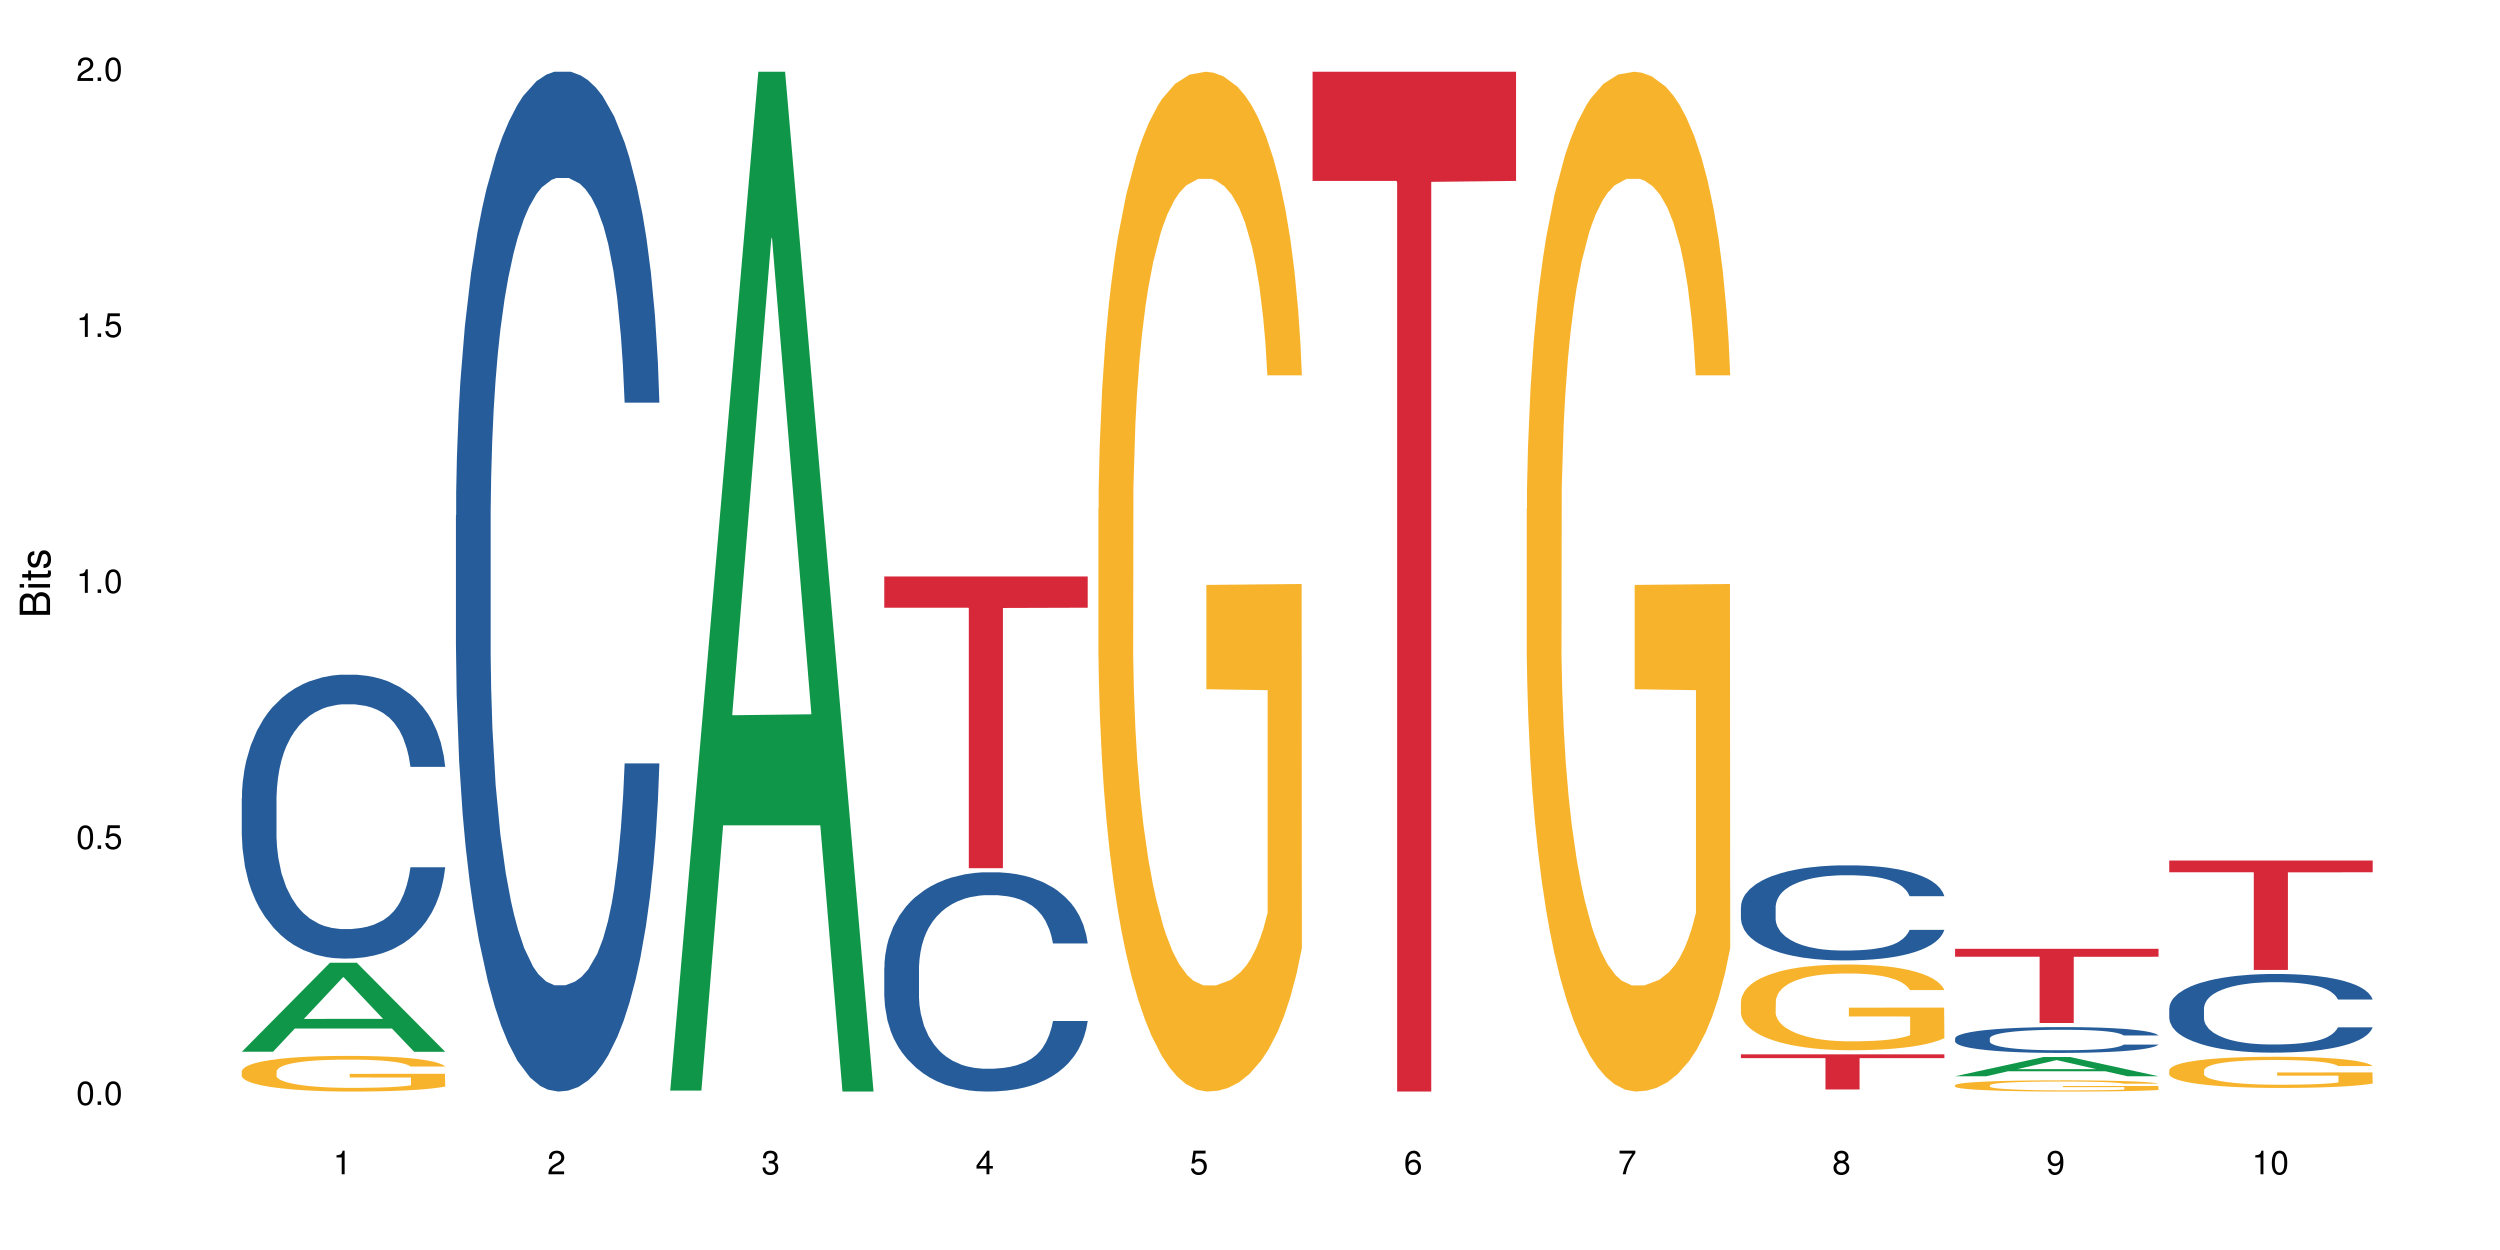 <?xml version="1.0" encoding="UTF-8"?>
<svg xmlns="http://www.w3.org/2000/svg" xmlns:xlink="http://www.w3.org/1999/xlink" width="720pt" height="360pt" viewBox="0 0 720 360" version="1.1">
<defs>
<g>
<symbol overflow="visible" id="glyph0-0">
<path style="stroke:none;" d=""/>
</symbol>
<symbol overflow="visible" id="glyph0-1">
<path style="stroke:none;" d="M 2.641 -6.797 C 2 -6.797 1.422 -6.531 1.078 -6.047 C 0.641 -5.453 0.406 -4.547 0.406 -3.297 C 0.406 -1 1.188 0.219 2.641 0.219 C 4.078 0.219 4.859 -1 4.859 -3.234 C 4.859 -4.562 4.656 -5.438 4.203 -6.047 C 3.844 -6.531 3.281 -6.797 2.641 -6.797 Z M 2.641 -6.047 C 3.547 -6.047 4 -5.125 4 -3.312 C 4 -1.375 3.562 -0.484 2.625 -0.484 C 1.734 -0.484 1.281 -1.422 1.281 -3.281 C 1.281 -5.141 1.734 -6.047 2.641 -6.047 Z M 2.641 -6.047 "/>
</symbol>
<symbol overflow="visible" id="glyph0-2">
<path style="stroke:none;" d="M 1.828 -1 L 0.828 -1 L 0.828 0 L 1.828 0 Z M 1.828 -1 "/>
</symbol>
<symbol overflow="visible" id="glyph0-3">
<path style="stroke:none;" d="M 4.562 -6.797 L 1.062 -6.797 L 0.547 -3.094 L 1.328 -3.094 C 1.719 -3.562 2.047 -3.734 2.578 -3.734 C 3.484 -3.734 4.062 -3.109 4.062 -2.094 C 4.062 -1.125 3.484 -0.531 2.578 -0.531 C 1.828 -0.531 1.375 -0.906 1.188 -1.672 L 0.328 -1.672 C 0.453 -1.109 0.547 -0.844 0.75 -0.594 C 1.125 -0.078 1.828 0.219 2.594 0.219 C 3.969 0.219 4.922 -0.781 4.922 -2.219 C 4.922 -3.562 4.031 -4.484 2.719 -4.484 C 2.25 -4.484 1.859 -4.359 1.469 -4.062 L 1.734 -5.969 L 4.562 -5.969 Z M 4.562 -6.797 "/>
</symbol>
<symbol overflow="visible" id="glyph0-4">
<path style="stroke:none;" d="M 2.484 -4.844 L 2.484 0 L 3.328 0 L 3.328 -6.797 L 2.766 -6.797 C 2.469 -5.75 2.281 -5.609 0.984 -5.453 L 0.984 -4.844 Z M 2.484 -4.844 "/>
</symbol>
<symbol overflow="visible" id="glyph0-5">
<path style="stroke:none;" d="M 4.859 -0.828 L 1.281 -0.828 C 1.359 -1.391 1.672 -1.75 2.5 -2.234 L 3.469 -2.75 C 4.406 -3.266 4.906 -3.969 4.906 -4.812 C 4.906 -5.375 4.672 -5.906 4.266 -6.266 C 3.859 -6.625 3.375 -6.797 2.719 -6.797 C 1.859 -6.797 1.219 -6.5 0.844 -5.922 C 0.609 -5.562 0.5 -5.125 0.484 -4.438 L 1.328 -4.438 C 1.359 -4.906 1.406 -5.188 1.531 -5.406 C 1.75 -5.812 2.188 -6.062 2.703 -6.062 C 3.469 -6.062 4.031 -5.516 4.031 -4.781 C 4.031 -4.25 3.719 -3.797 3.125 -3.438 L 2.234 -2.938 C 0.812 -2.141 0.406 -1.5 0.328 0 L 4.859 0 Z M 4.859 -0.828 "/>
</symbol>
<symbol overflow="visible" id="glyph0-6">
<path style="stroke:none;" d="M 2.125 -3.125 L 2.578 -3.125 C 3.516 -3.125 3.984 -2.703 3.984 -1.891 C 3.984 -1.031 3.469 -0.531 2.578 -0.531 C 1.656 -0.531 1.203 -0.984 1.156 -1.969 L 0.312 -1.969 C 0.344 -1.422 0.438 -1.078 0.609 -0.766 C 0.953 -0.109 1.625 0.219 2.547 0.219 C 3.953 0.219 4.859 -0.609 4.859 -1.906 C 4.859 -2.766 4.516 -3.25 3.703 -3.516 C 4.344 -3.766 4.656 -4.25 4.656 -4.938 C 4.656 -6.109 3.875 -6.797 2.578 -6.797 C 1.203 -6.797 0.484 -6.047 0.453 -4.609 L 1.297 -4.609 C 1.312 -5.016 1.344 -5.25 1.453 -5.453 C 1.641 -5.828 2.062 -6.062 2.594 -6.062 C 3.344 -6.062 3.797 -5.625 3.797 -4.906 C 3.797 -4.422 3.609 -4.141 3.25 -3.984 C 3.016 -3.891 2.719 -3.844 2.125 -3.844 Z M 2.125 -3.125 "/>
</symbol>
<symbol overflow="visible" id="glyph0-7">
<path style="stroke:none;" d="M 3.141 -1.625 L 3.141 0 L 3.984 0 L 3.984 -1.625 L 4.984 -1.625 L 4.984 -2.391 L 3.984 -2.391 L 3.984 -6.797 L 3.359 -6.797 L 0.266 -2.516 L 0.266 -1.625 Z M 3.141 -2.391 L 1 -2.391 L 3.141 -5.359 Z M 3.141 -2.391 "/>
</symbol>
<symbol overflow="visible" id="glyph0-8">
<path style="stroke:none;" d="M 4.781 -5.031 C 4.609 -6.141 3.891 -6.797 2.844 -6.797 C 2.094 -6.797 1.422 -6.438 1.031 -5.828 C 0.609 -5.172 0.406 -4.344 0.406 -3.094 C 0.406 -1.953 0.578 -1.234 0.984 -0.625 C 1.359 -0.078 1.953 0.219 2.703 0.219 C 3.984 0.219 4.922 -0.734 4.922 -2.078 C 4.922 -3.344 4.062 -4.234 2.844 -4.234 C 2.172 -4.234 1.641 -3.969 1.281 -3.469 C 1.281 -5.125 1.828 -6.047 2.797 -6.047 C 3.391 -6.047 3.797 -5.672 3.938 -5.031 Z M 2.734 -3.484 C 3.547 -3.484 4.062 -2.922 4.062 -2 C 4.062 -1.156 3.484 -0.531 2.703 -0.531 C 1.922 -0.531 1.328 -1.188 1.328 -2.047 C 1.328 -2.891 1.906 -3.484 2.734 -3.484 Z M 2.734 -3.484 "/>
</symbol>
<symbol overflow="visible" id="glyph0-9">
<path style="stroke:none;" d="M 4.984 -6.797 L 0.438 -6.797 L 0.438 -5.969 L 4.109 -5.969 C 2.5 -3.656 1.828 -2.234 1.328 0 L 2.219 0 C 2.594 -2.172 3.453 -4.047 4.984 -6.094 Z M 4.984 -6.797 "/>
</symbol>
<symbol overflow="visible" id="glyph0-10">
<path style="stroke:none;" d="M 3.75 -3.578 C 4.453 -4 4.688 -4.344 4.688 -4.984 C 4.688 -6.047 3.844 -6.797 2.641 -6.797 C 1.438 -6.797 0.594 -6.047 0.594 -4.984 C 0.594 -4.359 0.828 -4.016 1.516 -3.578 C 0.734 -3.203 0.359 -2.641 0.359 -1.891 C 0.359 -0.641 1.297 0.219 2.641 0.219 C 3.984 0.219 4.922 -0.641 4.922 -1.875 C 4.922 -2.641 4.531 -3.203 3.75 -3.578 Z M 2.641 -6.047 C 3.359 -6.047 3.812 -5.625 3.812 -4.969 C 3.812 -4.344 3.344 -3.922 2.641 -3.922 C 1.922 -3.922 1.453 -4.344 1.453 -4.984 C 1.453 -5.625 1.922 -6.047 2.641 -6.047 Z M 2.641 -3.203 C 3.484 -3.203 4.062 -2.672 4.062 -1.875 C 4.062 -1.062 3.484 -0.531 2.625 -0.531 C 1.797 -0.531 1.219 -1.078 1.219 -1.875 C 1.219 -2.672 1.797 -3.203 2.641 -3.203 Z M 2.641 -3.203 "/>
</symbol>
<symbol overflow="visible" id="glyph0-11">
<path style="stroke:none;" d="M 0.516 -1.547 C 0.672 -0.438 1.406 0.219 2.438 0.219 C 3.188 0.219 3.859 -0.141 4.266 -0.75 C 4.688 -1.406 4.891 -2.25 4.891 -3.484 C 4.891 -4.625 4.703 -5.359 4.312 -5.953 C 3.938 -6.5 3.344 -6.797 2.594 -6.797 C 1.297 -6.797 0.359 -5.844 0.359 -4.516 C 0.359 -3.25 1.234 -2.344 2.453 -2.344 C 3.094 -2.344 3.562 -2.578 4.016 -3.109 C 4 -1.453 3.469 -0.531 2.5 -0.531 C 1.906 -0.531 1.484 -0.906 1.359 -1.547 Z M 2.578 -6.062 C 3.375 -6.062 3.969 -5.406 3.969 -4.531 C 3.969 -3.688 3.375 -3.094 2.547 -3.094 C 1.734 -3.094 1.234 -3.672 1.234 -4.578 C 1.234 -5.438 1.797 -6.062 2.578 -6.062 Z M 2.578 -6.062 "/>
</symbol>
<symbol overflow="visible" id="glyph1-0">
<path style="stroke:none;" d=""/>
</symbol>
<symbol overflow="visible" id="glyph1-1">
<path style="stroke:none;" d="M 0 -0.953 L 0 -4.891 C 0 -5.719 -0.234 -6.344 -0.734 -6.797 C -1.188 -7.234 -1.812 -7.469 -2.5 -7.469 C -3.547 -7.469 -4.188 -7 -4.625 -5.875 C -4.984 -6.672 -5.641 -7.094 -6.531 -7.094 C -7.156 -7.094 -7.734 -6.859 -8.141 -6.391 C -8.562 -5.938 -8.75 -5.344 -8.75 -4.5 L -8.75 -0.953 Z M -4.984 -2.062 L -7.766 -2.062 L -7.766 -4.219 C -7.766 -4.844 -7.688 -5.203 -7.453 -5.5 C -7.219 -5.812 -6.859 -5.969 -6.375 -5.969 C -5.906 -5.969 -5.531 -5.812 -5.297 -5.5 C -5.062 -5.203 -4.984 -4.844 -4.984 -4.219 Z M -0.984 -2.062 L -4 -2.062 L -4 -4.781 C -4 -5.328 -3.859 -5.688 -3.578 -5.953 C -3.297 -6.219 -2.922 -6.359 -2.484 -6.359 C -2.062 -6.359 -1.688 -6.219 -1.406 -5.953 C -1.109 -5.688 -0.984 -5.328 -0.984 -4.781 Z M -0.984 -2.062 "/>
</symbol>
<symbol overflow="visible" id="glyph1-2">
<path style="stroke:none;" d="M -6.281 -1.797 L -6.281 -0.797 L 0 -0.797 L 0 -1.797 Z M -8.75 -1.797 L -8.75 -0.797 L -7.484 -0.797 L -7.484 -1.797 Z M -8.75 -1.797 "/>
</symbol>
<symbol overflow="visible" id="glyph1-3">
<path style="stroke:none;" d="M -6.281 -3.047 L -6.281 -2.016 L -8.016 -2.016 L -8.016 -1.016 L -6.281 -1.016 L -6.281 -0.172 L -5.469 -0.172 L -5.469 -1.016 L -0.719 -1.016 C -0.078 -1.016 0.281 -1.453 0.281 -2.234 C 0.281 -2.469 0.25 -2.719 0.188 -3.047 L -0.641 -3.047 C -0.609 -2.922 -0.594 -2.766 -0.594 -2.562 C -0.594 -2.141 -0.719 -2.016 -1.156 -2.016 L -5.469 -2.016 L -5.469 -3.047 Z M -6.281 -3.047 "/>
</symbol>
<symbol overflow="visible" id="glyph1-4">
<path style="stroke:none;" d="M -4.531 -5.25 C -5.766 -5.25 -6.469 -4.422 -6.469 -2.969 C -6.469 -1.516 -5.719 -0.562 -4.547 -0.562 C -3.562 -0.562 -3.094 -1.062 -2.734 -2.562 L -2.516 -3.484 C -2.344 -4.188 -2.094 -4.469 -1.625 -4.469 C -1.047 -4.469 -0.641 -3.875 -0.641 -3 C -0.641 -2.453 -0.797 -2 -1.062 -1.75 C -1.25 -1.594 -1.422 -1.531 -1.875 -1.469 L -1.875 -0.406 C -0.422 -0.453 0.281 -1.266 0.281 -2.922 C 0.281 -4.5 -0.5 -5.516 -1.719 -5.516 C -2.656 -5.516 -3.172 -4.984 -3.469 -3.734 L -3.703 -2.766 C -3.891 -1.953 -4.156 -1.609 -4.594 -1.609 C -5.172 -1.609 -5.547 -2.125 -5.547 -2.938 C -5.547 -3.75 -5.203 -4.172 -4.531 -4.203 Z M -4.531 -5.25 "/>
</symbol>
</g>
</defs>
<g id="surface76587">
<rect x="0" y="0" width="720" height="360" style="fill:rgb(100%,100%,100%);fill-opacity:1;stroke:none;"/>
<path style=" stroke:none;fill-rule:nonzero;fill:rgb(6.275%,58.824%,28.235%);fill-opacity:1;" d="M 69.629 302.895 L 69.691 302.871 L 95.047 277.262 L 102.746 277.262 L 128.223 302.918 L 119.273 302.918 L 112.887 296.223 L 84.902 296.223 L 78.645 302.895 L 69.629 302.895 L 87.598 293.449 L 110.32 293.426 L 98.988 281.453 L 98.863 281.43 L 98.738 281.5 L 87.535 293.426 L 87.598 293.449 Z M 69.629 302.895 "/>
<path style=" stroke:none;fill-rule:nonzero;fill:rgb(14.51%,36.078%,60%);fill-opacity:1;" d="M 69.629 229.895 L 69.699 229.82 L 69.699 228.027 L 69.914 225.188 L 70.414 221.602 L 70.914 219.133 L 72.203 214.727 L 73.988 210.465 L 75.848 207.176 L 77.203 205.234 L 78.418 203.738 L 81.207 200.973 L 82.992 199.555 L 84.922 198.281 L 87.281 197.012 L 88.996 196.266 L 92.852 195.07 L 95.711 194.547 L 97.926 194.32 L 102.715 194.32 L 105.574 194.621 L 107.645 194.996 L 109.93 195.594 L 111.859 196.266 L 115.219 197.91 L 118.219 200 L 119.578 201.199 L 121.723 203.516 L 123.367 205.758 L 124.508 207.699 L 125.797 210.465 L 126.938 213.828 L 127.797 217.641 L 128.223 220.852 L 118.219 220.852 L 117.719 217.863 L 117.148 215.547 L 116.078 212.484 L 115.004 210.316 L 113.504 208.148 L 112.148 206.727 L 110.289 205.309 L 108.645 204.41 L 106.93 203.738 L 105.285 203.289 L 102.141 202.844 L 98.5 202.844 L 97.141 202.992 L 94.355 203.59 L 92.852 204.113 L 90.711 205.16 L 89.207 206.129 L 87.422 207.625 L 86.207 208.895 L 84.707 210.84 L 83.637 212.559 L 82.422 215.023 L 81.707 216.891 L 81.062 218.984 L 80.492 221.449 L 80.062 224.066 L 79.777 226.832 L 79.633 229.523 L 79.633 241.105 L 79.777 243.797 L 80.133 246.934 L 81.062 251.496 L 82.422 255.457 L 83.992 258.594 L 85.492 260.836 L 86.352 261.883 L 87.492 263.078 L 89.281 264.574 L 91.852 266.066 L 93.352 266.664 L 95.641 267.262 L 97.996 267.562 L 101.141 267.562 L 103.93 267.262 L 105.785 266.891 L 107.715 266.293 L 110.359 265.02 L 112.004 263.824 L 113.434 262.406 L 114.504 260.984 L 115.219 259.789 L 116.293 257.473 L 117.148 254.934 L 117.793 252.316 L 118.219 249.777 L 128.223 249.777 L 127.797 252.766 L 127.152 255.68 L 126.508 257.848 L 125.508 260.461 L 124.367 262.777 L 122.723 265.395 L 121.363 267.113 L 119.578 268.98 L 117.934 270.402 L 116.148 271.672 L 113.504 273.168 L 111.789 273.914 L 109.93 274.586 L 107.715 275.184 L 104.93 275.707 L 101.93 276.008 L 99.141 276.082 L 96.141 275.934 L 93.926 275.633 L 90.996 274.961 L 87.352 273.617 L 84.707 272.195 L 82.633 270.777 L 80.848 269.281 L 78.848 267.262 L 76.273 263.977 L 74.703 261.434 L 73.633 259.34 L 72.418 256.426 L 71.559 253.812 L 70.559 249.625 L 69.844 244.32 L 69.629 240.211 Z M 69.629 229.895 "/>
<path style=" stroke:none;fill-rule:nonzero;fill:rgb(96.863%,70.196%,16.863%);fill-opacity:1;" d="M 69.629 308.496 L 69.699 308.488 L 69.699 308.301 L 69.988 307.879 L 70.703 307.297 L 71.629 306.82 L 72.629 306.441 L 73.273 306.246 L 74.344 305.965 L 75.273 305.758 L 77.633 305.336 L 80.633 304.941 L 82.277 304.773 L 84.137 304.613 L 86.777 304.434 L 87.992 304.371 L 91.711 304.219 L 95.926 304.125 L 100.57 304.098 L 102.715 304.105 L 105.645 304.145 L 109.645 304.246 L 111.934 304.34 L 113.719 304.434 L 115.578 304.559 L 117.863 304.746 L 120.008 304.969 L 121.723 305.195 L 123.438 305.477 L 124.867 305.777 L 126.082 306.105 L 127.152 306.5 L 127.797 306.828 L 128.223 307.156 L 118.293 307.156 L 117.719 306.828 L 117.078 306.574 L 116.004 306.266 L 114.934 306.039 L 113.863 305.863 L 111.859 305.617 L 110.145 305.469 L 108.004 305.336 L 105.93 305.25 L 103.57 305.195 L 102.141 305.176 L 98.355 305.176 L 94.926 305.242 L 92.926 305.316 L 91.496 305.391 L 89.496 305.531 L 88.281 305.645 L 87.566 305.723 L 85.422 306.012 L 83.992 306.273 L 83.207 306.453 L 82.207 306.734 L 81.492 306.988 L 80.707 307.363 L 80.277 307.645 L 79.703 308.281 L 79.633 309.969 L 79.848 310.328 L 80.277 310.711 L 80.848 311.051 L 81.707 311.406 L 82.562 311.68 L 84.062 312.043 L 85.352 312.289 L 86.352 312.449 L 88.281 312.699 L 89.066 312.785 L 90.922 312.953 L 92.852 313.086 L 95.211 313.199 L 96.996 313.254 L 99.855 313.301 L 103.5 313.301 L 107.789 313.246 L 110.504 313.168 L 112.359 313.094 L 113.574 313.027 L 115.078 312.926 L 116.148 312.832 L 117.148 312.73 L 118.363 312.57 L 118.363 310.328 L 100.715 310.316 L 100.715 309.266 L 128.152 309.258 L 128.223 312.926 L 126.723 313.18 L 124.867 313.422 L 123.078 313.609 L 121.223 313.77 L 118.578 313.949 L 116.434 314.062 L 113.148 314.191 L 110.145 314.277 L 107 314.332 L 104.215 314.359 L 100.93 314.371 L 97.996 314.352 L 94.855 314.297 L 92.352 314.219 L 90.066 314.125 L 87.781 314.004 L 84.922 313.809 L 83.062 313.648 L 81.133 313.453 L 79.203 313.215 L 77.488 312.965 L 76.348 312.766 L 75.203 312.543 L 73.988 312.262 L 72.844 311.941 L 71.988 311.648 L 71.203 311.32 L 70.629 311.012 L 70.059 310.59 L 69.773 310.254 L 69.629 309.961 Z M 69.629 308.496 "/>
<path style=" stroke:none;fill-rule:nonzero;fill:rgb(14.51%,36.078%,60%);fill-opacity:1;" d="M 131.309 148.457 L 131.379 148.188 L 131.379 141.742 L 131.594 131.543 L 132.094 118.656 L 132.594 109.797 L 133.883 93.957 L 135.668 78.652 L 137.523 66.84 L 138.883 59.859 L 140.098 54.492 L 142.883 44.559 L 144.672 39.457 L 146.602 34.891 L 148.957 30.328 L 150.672 27.645 L 154.531 23.348 L 157.391 21.469 L 159.605 20.664 L 164.395 20.664 L 167.25 21.738 L 169.324 23.078 L 171.609 25.227 L 173.539 27.645 L 176.898 33.551 L 179.898 41.066 L 181.258 45.363 L 183.402 53.684 L 185.043 61.738 L 186.188 68.719 L 187.473 78.652 L 188.617 90.734 L 189.477 104.426 L 189.902 115.969 L 179.898 115.969 L 179.398 105.23 L 178.828 96.91 L 177.758 85.902 L 176.684 78.117 L 175.184 70.332 L 173.824 65.23 L 171.969 60.129 L 170.324 56.906 L 168.609 54.492 L 166.965 52.879 L 163.82 51.27 L 160.176 51.27 L 158.82 51.805 L 156.031 53.953 L 154.531 55.832 L 152.387 59.59 L 150.887 63.082 L 149.102 68.449 L 147.887 73.016 L 146.387 79.996 L 145.312 86.172 L 144.098 95.031 L 143.387 101.742 L 142.742 109.258 L 142.172 118.117 L 141.742 127.516 L 141.457 137.449 L 141.312 147.113 L 141.312 188.727 L 141.457 198.391 L 141.812 209.668 L 142.742 226.043 L 144.098 240.273 L 145.672 251.547 L 147.172 259.602 L 148.031 263.359 L 149.172 267.656 L 150.961 273.027 L 153.531 278.395 L 155.031 280.543 L 157.32 282.691 L 159.676 283.766 L 162.82 283.766 L 165.609 282.691 L 167.465 281.348 L 169.395 279.199 L 172.039 274.637 L 173.684 270.34 L 175.113 265.242 L 176.184 260.141 L 176.898 255.844 L 177.969 247.52 L 178.828 238.395 L 179.473 228.996 L 179.898 219.867 L 189.902 219.867 L 189.477 230.609 L 188.832 241.078 L 188.188 248.863 L 187.188 258.262 L 186.047 266.582 L 184.402 275.98 L 183.043 282.152 L 181.258 288.867 L 179.613 293.969 L 177.828 298.531 L 175.184 303.898 L 173.469 306.586 L 171.609 309 L 169.395 311.148 L 166.609 313.027 L 163.605 314.102 L 160.82 314.371 L 157.82 313.832 L 155.605 312.762 L 152.676 310.344 L 149.031 305.512 L 146.387 300.41 L 144.312 295.309 L 142.527 289.941 L 140.527 282.691 L 137.953 270.879 L 136.383 261.75 L 135.309 254.234 L 134.094 243.762 L 133.238 234.367 L 132.238 219.332 L 131.523 200.27 L 131.309 185.504 Z M 131.309 148.457 "/>
<path style=" stroke:none;fill-rule:nonzero;fill:rgb(6.275%,58.824%,28.235%);fill-opacity:1;" d="M 192.988 314.094 L 193.051 313.82 L 218.402 20.664 L 226.105 20.664 L 251.582 314.371 L 242.629 314.371 L 236.246 237.703 L 208.262 237.703 L 202.004 314.094 L 192.988 314.094 L 210.953 205.988 L 233.68 205.711 L 222.348 68.648 L 222.223 68.375 L 222.098 69.199 L 210.891 205.711 L 210.953 205.988 Z M 192.988 314.094 "/>
<path style=" stroke:none;fill-rule:nonzero;fill:rgb(14.51%,36.078%,60%);fill-opacity:1;" d="M 254.668 278.703 L 254.738 278.645 L 254.738 277.258 L 254.953 275.066 L 255.453 272.293 L 255.953 270.391 L 257.238 266.984 L 259.027 263.695 L 260.883 261.156 L 262.242 259.656 L 263.457 258.5 L 266.242 256.363 L 268.031 255.27 L 269.957 254.285 L 272.316 253.305 L 274.031 252.73 L 277.891 251.805 L 280.75 251.402 L 282.965 251.227 L 287.75 251.227 L 290.609 251.457 L 292.684 251.746 L 294.969 252.211 L 296.898 252.73 L 300.258 254 L 303.258 255.613 L 304.617 256.539 L 306.758 258.328 L 308.402 260.059 L 309.547 261.559 L 310.832 263.695 L 311.977 266.293 L 312.832 269.234 L 313.262 271.719 L 303.258 271.719 L 302.758 269.41 L 302.188 267.621 L 301.113 265.254 L 300.043 263.578 L 298.543 261.906 L 297.184 260.809 L 295.328 259.711 L 293.684 259.02 L 291.969 258.5 L 290.324 258.152 L 287.18 257.809 L 283.535 257.809 L 282.18 257.922 L 279.391 258.387 L 277.891 258.789 L 275.746 259.598 L 274.246 260.348 L 272.461 261.5 L 271.246 262.484 L 269.746 263.984 L 268.672 265.312 L 267.457 267.215 L 266.742 268.66 L 266.102 270.273 L 265.527 272.18 L 265.102 274.199 L 264.812 276.336 L 264.672 278.414 L 264.672 287.359 L 264.812 289.438 L 265.172 291.859 L 266.102 295.383 L 267.457 298.441 L 269.031 300.863 L 270.531 302.598 L 271.387 303.406 L 272.531 304.328 L 274.316 305.48 L 276.891 306.637 L 278.391 307.098 L 280.676 307.559 L 283.035 307.789 L 286.18 307.789 L 288.965 307.559 L 290.824 307.27 L 292.754 306.809 L 295.398 305.828 L 297.043 304.906 L 298.469 303.809 L 299.543 302.711 L 300.258 301.789 L 301.328 300 L 302.188 298.035 L 302.828 296.016 L 303.258 294.055 L 313.262 294.055 L 312.832 296.363 L 312.191 298.613 L 311.547 300.289 L 310.547 302.309 L 309.402 304.098 L 307.762 306.117 L 306.402 307.445 L 304.617 308.887 L 302.973 309.984 L 301.188 310.965 L 298.543 312.121 L 296.828 312.695 L 294.969 313.215 L 292.754 313.68 L 289.969 314.082 L 286.965 314.312 L 284.18 314.371 L 281.176 314.254 L 278.961 314.023 L 276.031 313.504 L 272.387 312.465 L 269.746 311.371 L 267.672 310.273 L 265.887 309.117 L 263.887 307.559 L 261.312 305.02 L 259.742 303.059 L 258.668 301.441 L 257.453 299.191 L 256.598 297.172 L 255.598 293.938 L 254.883 289.84 L 254.668 286.668 Z M 254.668 278.703 "/>
<path style=" stroke:none;fill-rule:nonzero;fill:rgb(83.922%,15.686%,22.353%);fill-opacity:1;" d="M 254.668 166.027 L 313.262 166.027 L 313.262 175.02 L 288.84 175.098 L 288.84 250.047 L 279.016 250.047 L 279.016 175.176 L 278.875 175.02 L 254.668 175.02 Z M 254.668 166.027 "/>
<path style=" stroke:none;fill-rule:nonzero;fill:rgb(96.863%,70.196%,16.863%);fill-opacity:1;" d="M 316.348 146.461 L 316.418 146.191 L 316.418 140.828 L 316.703 128.758 L 317.418 112.129 L 318.348 98.449 L 319.348 87.719 L 319.992 82.086 L 321.062 74.039 L 321.992 68.141 L 324.348 56.07 L 327.352 44.805 L 328.992 39.977 L 330.852 35.414 L 333.496 30.32 L 334.711 28.441 L 338.426 24.148 L 342.641 21.469 L 347.289 20.664 L 349.43 20.93 L 352.359 22.004 L 356.363 24.953 L 358.648 27.637 L 360.434 30.32 L 362.293 33.805 L 364.578 39.172 L 366.723 45.609 L 368.438 52.047 L 370.152 60.094 L 371.582 68.676 L 372.797 78.062 L 373.871 89.328 L 374.512 98.715 L 374.941 108.105 L 365.008 108.105 L 364.438 98.715 L 363.793 91.477 L 362.723 82.625 L 361.648 76.188 L 360.578 71.09 L 358.578 64.117 L 356.863 59.824 L 354.719 56.07 L 352.645 53.656 L 350.289 52.047 L 348.859 51.508 L 345.07 51.508 L 341.641 53.387 L 339.641 55.531 L 338.211 57.68 L 336.211 61.703 L 334.996 64.922 L 334.281 67.066 L 332.137 75.383 L 330.707 82.891 L 329.922 87.988 L 328.922 96.035 L 328.207 103.277 L 327.422 114.004 L 326.992 122.051 L 326.422 140.293 L 326.352 188.574 L 326.562 198.766 L 326.992 209.762 L 327.566 219.418 L 328.422 229.609 L 329.281 237.391 L 330.781 247.852 L 332.066 254.824 L 333.066 259.383 L 334.996 266.625 L 335.781 269.039 L 337.641 273.867 L 339.57 277.625 L 341.93 280.844 L 343.715 282.453 L 346.574 283.793 L 350.219 283.793 L 354.504 282.184 L 357.219 280.039 L 359.078 277.891 L 360.293 276.016 L 361.793 273.062 L 362.863 270.383 L 363.867 267.43 L 365.078 262.871 L 365.078 198.766 L 347.43 198.496 L 347.43 168.457 L 374.871 168.188 L 374.941 273.062 L 373.441 280.305 L 371.582 287.281 L 369.797 292.645 L 367.938 297.203 L 365.293 302.301 L 363.152 305.52 L 359.863 309.273 L 356.863 311.688 L 353.719 313.297 L 350.93 314.102 L 347.645 314.371 L 344.715 313.836 L 341.57 312.227 L 339.07 310.078 L 336.781 307.398 L 334.496 303.91 L 331.637 298.277 L 329.781 293.719 L 327.852 288.086 L 325.922 281.379 L 324.207 274.137 L 323.062 268.504 L 321.918 262.066 L 320.703 254.02 L 319.562 244.898 L 318.703 236.586 L 317.918 227.195 L 317.348 218.344 L 316.773 206.277 L 316.488 196.621 L 316.348 188.305 Z M 316.348 146.461 "/>
<path style=" stroke:none;fill-rule:nonzero;fill:rgb(83.922%,15.686%,22.353%);fill-opacity:1;" d="M 378.023 20.664 L 436.621 20.664 L 436.621 52.102 L 412.199 52.379 L 412.199 314.371 L 402.375 314.371 L 402.375 52.652 L 402.23 52.102 L 378.023 52.102 Z M 378.023 20.664 "/>
<path style=" stroke:none;fill-rule:nonzero;fill:rgb(96.863%,70.196%,16.863%);fill-opacity:1;" d="M 439.703 146.461 L 439.777 146.191 L 439.777 140.828 L 440.062 128.758 L 440.777 112.129 L 441.707 98.449 L 442.707 87.719 L 443.348 82.086 L 444.422 74.039 L 445.348 68.141 L 447.707 56.07 L 450.707 44.805 L 452.352 39.977 L 454.211 35.414 L 456.855 30.32 L 458.07 28.441 L 461.785 24.148 L 466 21.469 L 470.645 20.664 L 472.789 20.93 L 475.719 22.004 L 479.719 24.953 L 482.008 27.637 L 483.793 30.32 L 485.652 33.805 L 487.938 39.172 L 490.082 45.609 L 491.797 52.047 L 493.512 60.094 L 494.941 68.676 L 496.156 78.062 L 497.227 89.328 L 497.871 98.715 L 498.301 108.105 L 488.367 108.105 L 487.797 98.715 L 487.152 91.477 L 486.082 82.625 L 485.008 76.188 L 483.938 71.09 L 481.938 64.117 L 480.223 59.824 L 478.078 56.07 L 476.004 53.656 L 473.648 52.047 L 472.219 51.508 L 468.43 51.508 L 465 53.387 L 463 55.531 L 461.57 57.68 L 459.57 61.703 L 458.355 64.922 L 457.641 67.066 L 455.496 75.383 L 454.066 82.891 L 453.281 87.988 L 452.281 96.035 L 451.566 103.277 L 450.781 114.004 L 450.352 122.051 L 449.781 140.293 L 449.707 188.574 L 449.922 198.766 L 450.352 209.762 L 450.922 219.418 L 451.781 229.609 L 452.637 237.391 L 454.141 247.852 L 455.426 254.824 L 456.426 259.383 L 458.355 266.625 L 459.141 269.039 L 461 273.867 L 462.93 277.625 L 465.285 280.844 L 467.074 282.453 L 469.93 283.793 L 473.574 283.793 L 477.863 282.184 L 480.578 280.039 L 482.438 277.891 L 483.652 276.016 L 485.152 273.062 L 486.223 270.383 L 487.223 267.43 L 488.438 262.871 L 488.438 198.766 L 470.789 198.496 L 470.789 168.457 L 498.227 168.188 L 498.301 273.062 L 496.801 280.305 L 494.941 287.281 L 493.156 292.645 L 491.297 297.203 L 488.652 302.301 L 486.508 305.52 L 483.223 309.273 L 480.223 311.688 L 477.078 313.297 L 474.289 314.102 L 471.004 314.371 L 468.074 313.836 L 464.93 312.227 L 462.43 310.078 L 460.141 307.398 L 457.855 303.91 L 454.996 298.277 L 453.137 293.719 L 451.211 288.086 L 449.281 281.379 L 447.566 274.137 L 446.422 268.504 L 445.277 262.066 L 444.062 254.02 L 442.922 244.898 L 442.062 236.586 L 441.277 227.195 L 440.703 218.344 L 440.133 206.277 L 439.848 196.621 L 439.703 188.305 Z M 439.703 146.461 "/>
<path style=" stroke:none;fill-rule:nonzero;fill:rgb(14.51%,36.078%,60%);fill-opacity:1;" d="M 501.383 261.141 L 501.453 261.113 L 501.453 260.512 L 501.668 259.562 L 502.168 258.363 L 502.668 257.535 L 503.957 256.059 L 505.742 254.633 L 507.602 253.531 L 508.957 252.883 L 510.172 252.379 L 512.961 251.453 L 514.746 250.98 L 516.676 250.555 L 519.035 250.129 L 520.75 249.879 L 524.605 249.477 L 527.465 249.305 L 529.68 249.227 L 534.469 249.227 L 537.328 249.328 L 539.398 249.453 L 541.688 249.652 L 543.613 249.879 L 546.973 250.43 L 549.977 251.129 L 551.332 251.531 L 553.477 252.305 L 555.121 253.055 L 556.262 253.707 L 557.551 254.633 L 558.691 255.758 L 559.551 257.035 L 559.98 258.109 L 549.977 258.109 L 549.473 257.109 L 548.902 256.336 L 547.832 255.309 L 546.758 254.582 L 545.258 253.855 L 543.902 253.383 L 542.043 252.906 L 540.398 252.605 L 538.684 252.379 L 537.039 252.23 L 533.898 252.082 L 530.254 252.082 L 528.895 252.129 L 526.109 252.332 L 524.605 252.508 L 522.465 252.855 L 520.961 253.18 L 519.176 253.684 L 517.961 254.109 L 516.461 254.758 L 515.391 255.332 L 514.176 256.16 L 513.461 256.785 L 512.816 257.484 L 512.246 258.312 L 511.816 259.188 L 511.531 260.113 L 511.387 261.016 L 511.387 264.895 L 511.531 265.793 L 511.887 266.844 L 512.816 268.371 L 514.176 269.695 L 515.746 270.75 L 517.246 271.5 L 518.105 271.848 L 519.246 272.25 L 521.035 272.75 L 523.605 273.25 L 525.105 273.449 L 527.395 273.652 L 529.754 273.75 L 532.895 273.75 L 535.684 273.652 L 537.543 273.527 L 539.469 273.324 L 542.113 272.898 L 543.758 272.5 L 545.188 272.023 L 546.258 271.551 L 546.973 271.148 L 548.047 270.371 L 548.902 269.523 L 549.547 268.645 L 549.977 267.797 L 559.98 267.797 L 559.551 268.797 L 558.906 269.773 L 558.266 270.496 L 557.262 271.375 L 556.121 272.148 L 554.477 273.023 L 553.117 273.602 L 551.332 274.227 L 549.688 274.703 L 547.902 275.129 L 545.258 275.629 L 543.543 275.879 L 541.688 276.102 L 539.469 276.305 L 536.684 276.477 L 533.684 276.578 L 530.895 276.605 L 527.895 276.555 L 525.68 276.453 L 522.75 276.227 L 519.105 275.777 L 516.461 275.301 L 514.391 274.828 L 512.602 274.328 L 510.602 273.652 L 508.027 272.551 L 506.457 271.699 L 505.387 271 L 504.172 270.023 L 503.312 269.148 L 502.312 267.746 L 501.598 265.969 L 501.383 264.594 Z M 501.383 261.141 "/>
<path style=" stroke:none;fill-rule:nonzero;fill:rgb(96.863%,70.196%,16.863%);fill-opacity:1;" d="M 501.383 288.359 L 501.453 288.336 L 501.453 287.887 L 501.742 286.871 L 502.457 285.473 L 503.383 284.32 L 504.383 283.422 L 505.027 282.945 L 506.102 282.27 L 507.027 281.773 L 509.387 280.758 L 512.387 279.812 L 514.031 279.406 L 515.891 279.023 L 518.535 278.594 L 519.75 278.438 L 523.465 278.078 L 527.68 277.852 L 532.324 277.781 L 534.469 277.805 L 537.398 277.895 L 541.398 278.145 L 543.688 278.371 L 545.473 278.594 L 547.332 278.887 L 549.617 279.34 L 551.762 279.879 L 553.477 280.422 L 555.191 281.098 L 556.621 281.82 L 557.836 282.609 L 558.906 283.555 L 559.551 284.344 L 559.98 285.133 L 550.047 285.133 L 549.473 284.344 L 548.832 283.734 L 547.758 282.992 L 546.688 282.449 L 545.617 282.023 L 543.613 281.438 L 541.898 281.074 L 539.758 280.758 L 537.684 280.555 L 535.324 280.422 L 533.898 280.375 L 530.109 280.375 L 526.68 280.535 L 524.68 280.715 L 523.25 280.895 L 521.25 281.234 L 520.035 281.504 L 519.32 281.684 L 517.176 282.383 L 515.746 283.016 L 514.961 283.441 L 513.961 284.121 L 513.246 284.727 L 512.461 285.629 L 512.031 286.305 L 511.461 287.84 L 511.387 291.898 L 511.602 292.754 L 512.031 293.68 L 512.602 294.492 L 513.461 295.348 L 514.316 296.004 L 515.816 296.883 L 517.105 297.469 L 518.105 297.852 L 520.035 298.461 L 520.82 298.664 L 522.68 299.07 L 524.605 299.383 L 526.965 299.656 L 528.75 299.789 L 531.609 299.902 L 535.254 299.902 L 539.543 299.77 L 542.258 299.586 L 544.113 299.406 L 545.328 299.25 L 546.832 299 L 547.902 298.777 L 548.902 298.527 L 550.117 298.145 L 550.117 292.754 L 532.469 292.734 L 532.469 290.207 L 559.906 290.184 L 559.98 299 L 558.477 299.609 L 556.621 300.195 L 554.832 300.648 L 552.977 301.031 L 550.332 301.457 L 548.188 301.73 L 544.902 302.047 L 541.898 302.25 L 538.754 302.383 L 535.969 302.449 L 532.684 302.473 L 529.754 302.43 L 526.609 302.293 L 524.105 302.113 L 521.82 301.887 L 519.535 301.594 L 516.676 301.121 L 514.816 300.738 L 512.887 300.266 L 510.957 299.699 L 509.242 299.09 L 508.102 298.617 L 506.957 298.078 L 505.742 297.398 L 504.598 296.633 L 503.742 295.934 L 502.957 295.145 L 502.383 294.402 L 501.812 293.387 L 501.527 292.574 L 501.383 291.875 Z M 501.383 288.359 "/>
<path style=" stroke:none;fill-rule:nonzero;fill:rgb(83.922%,15.686%,22.353%);fill-opacity:1;" d="M 501.383 303.652 L 559.98 303.652 L 559.98 304.734 L 535.559 304.746 L 535.559 313.762 L 525.734 313.762 L 525.734 304.754 L 525.59 304.734 L 501.383 304.734 Z M 501.383 303.652 "/>
<path style=" stroke:none;fill-rule:nonzero;fill:rgb(6.275%,58.824%,28.235%);fill-opacity:1;" d="M 563.062 309.957 L 563.125 309.953 L 588.48 304.422 L 596.18 304.422 L 621.656 309.965 L 612.707 309.965 L 606.32 308.516 L 578.336 308.516 L 572.078 309.957 L 563.062 309.957 L 581.031 307.918 L 603.754 307.914 L 592.422 305.328 L 592.297 305.32 L 592.172 305.336 L 580.965 307.914 L 581.031 307.918 Z M 563.062 309.957 "/>
<path style=" stroke:none;fill-rule:nonzero;fill:rgb(14.51%,36.078%,60%);fill-opacity:1;" d="M 563.062 299.039 L 563.133 299.035 L 563.133 298.871 L 563.348 298.613 L 563.848 298.285 L 564.348 298.062 L 565.637 297.66 L 567.422 297.273 L 569.281 296.973 L 570.637 296.797 L 571.852 296.66 L 574.641 296.41 L 576.426 296.281 L 578.355 296.164 L 580.711 296.051 L 582.426 295.98 L 586.285 295.871 L 589.145 295.824 L 591.359 295.805 L 596.148 295.805 L 599.004 295.832 L 601.078 295.867 L 603.363 295.922 L 605.293 295.98 L 608.652 296.133 L 611.652 296.32 L 613.012 296.43 L 615.156 296.641 L 616.797 296.844 L 617.941 297.02 L 619.227 297.273 L 620.371 297.578 L 621.23 297.926 L 621.656 298.219 L 611.652 298.219 L 611.152 297.945 L 610.582 297.734 L 609.512 297.457 L 608.438 297.258 L 606.938 297.062 L 605.578 296.934 L 603.723 296.805 L 602.078 296.723 L 600.363 296.66 L 598.719 296.621 L 595.574 296.578 L 591.93 296.578 L 590.574 296.594 L 587.785 296.648 L 586.285 296.695 L 584.145 296.789 L 582.641 296.879 L 580.855 297.016 L 579.641 297.129 L 578.141 297.309 L 577.066 297.465 L 575.855 297.688 L 575.141 297.859 L 574.496 298.047 L 573.926 298.273 L 573.496 298.512 L 573.211 298.762 L 573.066 299.008 L 573.066 300.059 L 573.211 300.305 L 573.566 300.59 L 574.496 301.004 L 575.855 301.367 L 577.426 301.652 L 578.926 301.855 L 579.785 301.949 L 580.926 302.059 L 582.715 302.195 L 585.285 302.332 L 586.785 302.387 L 589.074 302.438 L 591.43 302.465 L 594.574 302.465 L 597.363 302.438 L 599.219 302.406 L 601.148 302.352 L 603.793 302.234 L 605.438 302.125 L 606.867 301.996 L 607.938 301.867 L 608.652 301.758 L 609.723 301.547 L 610.582 301.316 L 611.227 301.078 L 611.652 300.848 L 621.656 300.848 L 621.23 301.121 L 620.586 301.387 L 619.941 301.582 L 618.941 301.82 L 617.801 302.031 L 616.156 302.27 L 614.797 302.426 L 613.012 302.594 L 611.367 302.727 L 609.582 302.84 L 606.938 302.977 L 605.223 303.043 L 603.363 303.105 L 601.148 303.16 L 598.363 303.207 L 595.363 303.234 L 592.574 303.242 L 589.574 303.227 L 587.359 303.199 L 584.43 303.141 L 580.785 303.016 L 578.141 302.887 L 576.066 302.758 L 574.281 302.621 L 572.281 302.438 L 569.707 302.141 L 568.137 301.91 L 567.062 301.719 L 565.848 301.453 L 564.992 301.215 L 563.992 300.836 L 563.277 300.352 L 563.062 299.977 Z M 563.062 299.039 "/>
<path style=" stroke:none;fill-rule:nonzero;fill:rgb(96.863%,70.196%,16.863%);fill-opacity:1;" d="M 563.062 312.527 L 563.133 312.523 L 563.133 312.465 L 563.422 312.332 L 564.133 312.148 L 565.062 311.996 L 566.062 311.879 L 566.707 311.816 L 567.777 311.73 L 568.707 311.664 L 571.066 311.531 L 574.066 311.41 L 575.711 311.355 L 577.57 311.305 L 580.211 311.25 L 581.426 311.227 L 585.145 311.18 L 589.359 311.152 L 594.004 311.145 L 596.148 311.145 L 599.078 311.156 L 603.078 311.191 L 605.367 311.219 L 607.152 311.25 L 609.012 311.289 L 611.297 311.348 L 613.441 311.418 L 615.156 311.488 L 616.871 311.578 L 618.301 311.672 L 619.516 311.773 L 620.586 311.898 L 621.23 312 L 621.656 312.105 L 611.727 312.105 L 611.152 312 L 610.512 311.922 L 609.438 311.824 L 608.367 311.754 L 607.293 311.695 L 605.293 311.621 L 603.578 311.574 L 601.434 311.531 L 599.363 311.504 L 597.004 311.488 L 595.574 311.48 L 591.789 311.48 L 588.359 311.504 L 586.359 311.527 L 584.93 311.551 L 582.93 311.594 L 581.715 311.629 L 581 311.652 L 578.855 311.746 L 577.426 311.828 L 576.641 311.883 L 575.641 311.973 L 574.926 312.051 L 574.137 312.168 L 573.711 312.258 L 573.137 312.457 L 573.066 312.988 L 573.281 313.102 L 573.711 313.223 L 574.281 313.328 L 575.141 313.438 L 575.996 313.523 L 577.496 313.641 L 578.785 313.715 L 579.785 313.766 L 581.715 313.848 L 582.5 313.871 L 584.355 313.926 L 586.285 313.969 L 588.645 314.004 L 590.43 314.02 L 593.289 314.035 L 596.934 314.035 L 601.223 314.016 L 603.938 313.992 L 605.793 313.969 L 607.008 313.949 L 608.508 313.918 L 609.582 313.887 L 610.582 313.855 L 611.797 313.805 L 611.797 313.102 L 594.148 313.098 L 594.148 312.766 L 621.586 312.766 L 621.656 313.918 L 620.156 313.996 L 618.301 314.074 L 616.512 314.133 L 614.656 314.184 L 612.012 314.238 L 609.867 314.273 L 606.582 314.316 L 603.578 314.34 L 600.434 314.359 L 597.648 314.367 L 594.359 314.371 L 591.43 314.363 L 588.289 314.348 L 585.785 314.324 L 583.5 314.293 L 581.211 314.254 L 578.355 314.195 L 576.496 314.145 L 574.566 314.082 L 572.637 314.008 L 570.922 313.93 L 569.781 313.867 L 568.637 313.797 L 567.422 313.707 L 566.277 313.605 L 565.422 313.516 L 564.633 313.414 L 564.062 313.316 L 563.492 313.184 L 563.207 313.078 L 563.062 312.984 Z M 563.062 312.527 "/>
<path style=" stroke:none;fill-rule:nonzero;fill:rgb(83.922%,15.686%,22.353%);fill-opacity:1;" d="M 563.062 273.262 L 621.656 273.262 L 621.656 275.547 L 597.238 275.566 L 597.238 294.625 L 587.41 294.625 L 587.41 275.586 L 587.27 275.547 L 563.062 275.547 Z M 563.062 273.262 "/>
<path style=" stroke:none;fill-rule:nonzero;fill:rgb(14.51%,36.078%,60%);fill-opacity:1;" d="M 624.742 290.375 L 624.812 290.352 L 624.812 289.855 L 625.027 289.07 L 625.527 288.074 L 626.027 287.395 L 627.312 286.172 L 629.102 284.992 L 630.957 284.082 L 632.316 283.543 L 633.531 283.129 L 636.316 282.363 L 638.105 281.969 L 640.035 281.617 L 642.391 281.266 L 644.105 281.059 L 647.965 280.727 L 650.824 280.582 L 653.039 280.52 L 657.828 280.52 L 660.684 280.605 L 662.758 280.707 L 665.043 280.875 L 666.973 281.059 L 670.332 281.516 L 673.332 282.094 L 674.691 282.426 L 676.836 283.066 L 678.477 283.688 L 679.621 284.227 L 680.906 284.992 L 682.051 285.922 L 682.91 286.98 L 683.336 287.867 L 673.332 287.867 L 672.832 287.039 L 672.262 286.398 L 671.188 285.551 L 670.117 284.949 L 668.617 284.352 L 667.258 283.957 L 665.402 283.562 L 663.758 283.316 L 662.043 283.129 L 660.398 283.004 L 657.254 282.879 L 653.609 282.879 L 652.254 282.922 L 649.465 283.086 L 647.965 283.234 L 645.82 283.523 L 644.32 283.793 L 642.535 284.207 L 641.32 284.559 L 639.82 285.094 L 638.746 285.57 L 637.531 286.254 L 636.816 286.773 L 636.176 287.352 L 635.602 288.035 L 635.176 288.758 L 634.891 289.523 L 634.746 290.27 L 634.746 293.477 L 634.891 294.223 L 635.246 295.094 L 636.176 296.355 L 637.531 297.453 L 639.105 298.32 L 640.605 298.941 L 641.465 299.23 L 642.605 299.562 L 644.395 299.977 L 646.965 300.391 L 648.465 300.555 L 650.754 300.723 L 653.109 300.805 L 656.254 300.805 L 659.043 300.723 L 660.898 300.617 L 662.828 300.453 L 665.473 300.102 L 667.117 299.77 L 668.547 299.375 L 669.617 298.984 L 670.332 298.652 L 671.402 298.012 L 672.262 297.309 L 672.902 296.582 L 673.332 295.879 L 683.336 295.879 L 682.91 296.707 L 682.266 297.512 L 681.621 298.113 L 680.621 298.84 L 679.477 299.48 L 677.836 300.203 L 676.477 300.68 L 674.691 301.199 L 673.047 301.59 L 671.262 301.941 L 668.617 302.355 L 666.902 302.562 L 665.043 302.75 L 662.828 302.914 L 660.043 303.059 L 657.039 303.145 L 654.254 303.164 L 651.254 303.121 L 649.039 303.039 L 646.109 302.852 L 642.465 302.48 L 639.82 302.086 L 637.746 301.695 L 635.961 301.281 L 633.961 300.723 L 631.387 299.812 L 629.816 299.105 L 628.742 298.527 L 627.527 297.719 L 626.672 296.996 L 625.672 295.836 L 624.957 294.367 L 624.742 293.23 Z M 624.742 290.375 "/>
<path style=" stroke:none;fill-rule:nonzero;fill:rgb(96.863%,70.196%,16.863%);fill-opacity:1;" d="M 624.742 308.191 L 624.812 308.184 L 624.812 308.02 L 625.098 307.652 L 625.812 307.141 L 626.742 306.723 L 627.742 306.395 L 628.387 306.223 L 629.457 305.977 L 630.387 305.797 L 632.746 305.426 L 635.746 305.082 L 637.391 304.934 L 639.246 304.793 L 641.891 304.641 L 643.105 304.582 L 646.82 304.449 L 651.039 304.367 L 655.684 304.344 L 657.828 304.352 L 660.758 304.383 L 664.758 304.477 L 667.043 304.559 L 668.832 304.641 L 670.688 304.746 L 672.977 304.91 L 675.121 305.105 L 676.836 305.305 L 678.551 305.551 L 679.98 305.812 L 681.191 306.102 L 682.266 306.445 L 682.91 306.73 L 683.336 307.02 L 673.406 307.02 L 672.832 306.73 L 672.191 306.512 L 671.117 306.238 L 670.047 306.043 L 668.973 305.887 L 666.973 305.672 L 665.258 305.543 L 663.113 305.426 L 661.043 305.352 L 658.684 305.305 L 657.254 305.289 L 653.469 305.289 L 650.039 305.344 L 648.035 305.41 L 646.609 305.477 L 644.605 305.598 L 643.391 305.699 L 642.676 305.762 L 640.535 306.02 L 639.105 306.246 L 638.32 306.402 L 637.316 306.648 L 636.605 306.871 L 635.816 307.199 L 635.391 307.445 L 634.816 308.004 L 634.746 309.48 L 634.961 309.793 L 635.391 310.129 L 635.961 310.426 L 636.816 310.738 L 637.676 310.973 L 639.176 311.293 L 640.461 311.508 L 641.465 311.648 L 643.391 311.867 L 644.18 311.941 L 646.035 312.09 L 647.965 312.207 L 650.324 312.305 L 652.109 312.352 L 654.969 312.395 L 658.613 312.395 L 662.898 312.344 L 665.617 312.281 L 667.473 312.215 L 668.688 312.156 L 670.188 312.066 L 671.262 311.984 L 672.262 311.895 L 673.477 311.754 L 673.477 309.793 L 655.824 309.785 L 655.824 308.867 L 683.266 308.855 L 683.336 312.066 L 681.836 312.289 L 679.98 312.5 L 678.191 312.664 L 676.336 312.805 L 673.691 312.961 L 671.547 313.059 L 668.258 313.176 L 665.258 313.246 L 662.113 313.297 L 659.328 313.32 L 656.039 313.328 L 653.109 313.312 L 649.965 313.266 L 647.465 313.199 L 645.18 313.117 L 642.891 313.012 L 640.035 312.836 L 638.176 312.699 L 636.246 312.527 L 634.316 312.32 L 632.602 312.098 L 631.457 311.926 L 630.316 311.73 L 629.102 311.484 L 627.957 311.203 L 627.102 310.949 L 626.312 310.664 L 625.742 310.391 L 625.172 310.023 L 624.883 309.727 L 624.742 309.473 Z M 624.742 308.191 "/>
<path style=" stroke:none;fill-rule:nonzero;fill:rgb(83.922%,15.686%,22.353%);fill-opacity:1;" d="M 624.742 247.84 L 683.336 247.84 L 683.336 251.211 L 658.918 251.242 L 658.918 279.34 L 649.09 279.34 L 649.09 251.27 L 648.949 251.211 L 624.742 251.211 Z M 624.742 247.84 "/>
<g style="fill:rgb(0%,0%,0%);fill-opacity:1;">
  <use xlink:href="#glyph0-1" x="21.957" y="318.198"/>
  <use xlink:href="#glyph0-2" x="27.291" y="318.198"/>
  <use xlink:href="#glyph0-1" x="29.958" y="318.198"/>
</g>
<g style="fill:rgb(0%,0%,0%);fill-opacity:1;">
  <use xlink:href="#glyph0-1" x="21.957" y="244.476"/>
  <use xlink:href="#glyph0-2" x="27.291" y="244.476"/>
  <use xlink:href="#glyph0-3" x="29.958" y="244.476"/>
</g>
<g style="fill:rgb(0%,0%,0%);fill-opacity:1;">
  <use xlink:href="#glyph0-4" x="21.957" y="170.753"/>
  <use xlink:href="#glyph0-2" x="27.291" y="170.753"/>
  <use xlink:href="#glyph0-1" x="29.958" y="170.753"/>
</g>
<g style="fill:rgb(0%,0%,0%);fill-opacity:1;">
  <use xlink:href="#glyph0-4" x="21.957" y="97.034"/>
  <use xlink:href="#glyph0-2" x="27.291" y="97.034"/>
  <use xlink:href="#glyph0-3" x="29.958" y="97.034"/>
</g>
<g style="fill:rgb(0%,0%,0%);fill-opacity:1;">
  <use xlink:href="#glyph0-5" x="21.957" y="23.312"/>
  <use xlink:href="#glyph0-2" x="27.291" y="23.312"/>
  <use xlink:href="#glyph0-1" x="29.958" y="23.312"/>
</g>
<g style="fill:rgb(0%,0%,0%);fill-opacity:1;">
  <use xlink:href="#glyph0-4" x="95.926" y="338.19"/>
</g>
<g style="fill:rgb(0%,0%,0%);fill-opacity:1;">
  <use xlink:href="#glyph0-5" x="157.605" y="338.19"/>
</g>
<g style="fill:rgb(0%,0%,0%);fill-opacity:1;">
  <use xlink:href="#glyph0-6" x="219.285" y="338.19"/>
</g>
<g style="fill:rgb(0%,0%,0%);fill-opacity:1;">
  <use xlink:href="#glyph0-7" x="280.965" y="338.19"/>
</g>
<g style="fill:rgb(0%,0%,0%);fill-opacity:1;">
  <use xlink:href="#glyph0-3" x="342.645" y="338.19"/>
</g>
<g style="fill:rgb(0%,0%,0%);fill-opacity:1;">
  <use xlink:href="#glyph0-8" x="404.324" y="338.19"/>
</g>
<g style="fill:rgb(0%,0%,0%);fill-opacity:1;">
  <use xlink:href="#glyph0-9" x="466" y="338.19"/>
</g>
<g style="fill:rgb(0%,0%,0%);fill-opacity:1;">
  <use xlink:href="#glyph0-10" x="527.68" y="338.19"/>
</g>
<g style="fill:rgb(0%,0%,0%);fill-opacity:1;">
  <use xlink:href="#glyph0-11" x="589.359" y="338.19"/>
</g>
<g style="fill:rgb(0%,0%,0%);fill-opacity:1;">
  <use xlink:href="#glyph0-4" x="648.539" y="338.19"/>
  <use xlink:href="#glyph0-1" x="653.873" y="338.19"/>
</g>
<g style="fill:rgb(0%,0%,0%);fill-opacity:1;">
  <use xlink:href="#glyph1-1" x="14.412" y="178.016"/>
  <use xlink:href="#glyph1-2" x="14.412" y="170.012"/>
  <use xlink:href="#glyph1-3" x="14.412" y="167.348"/>
  <use xlink:href="#glyph1-4" x="14.412" y="164.012"/>
</g>
</g>
</svg>
